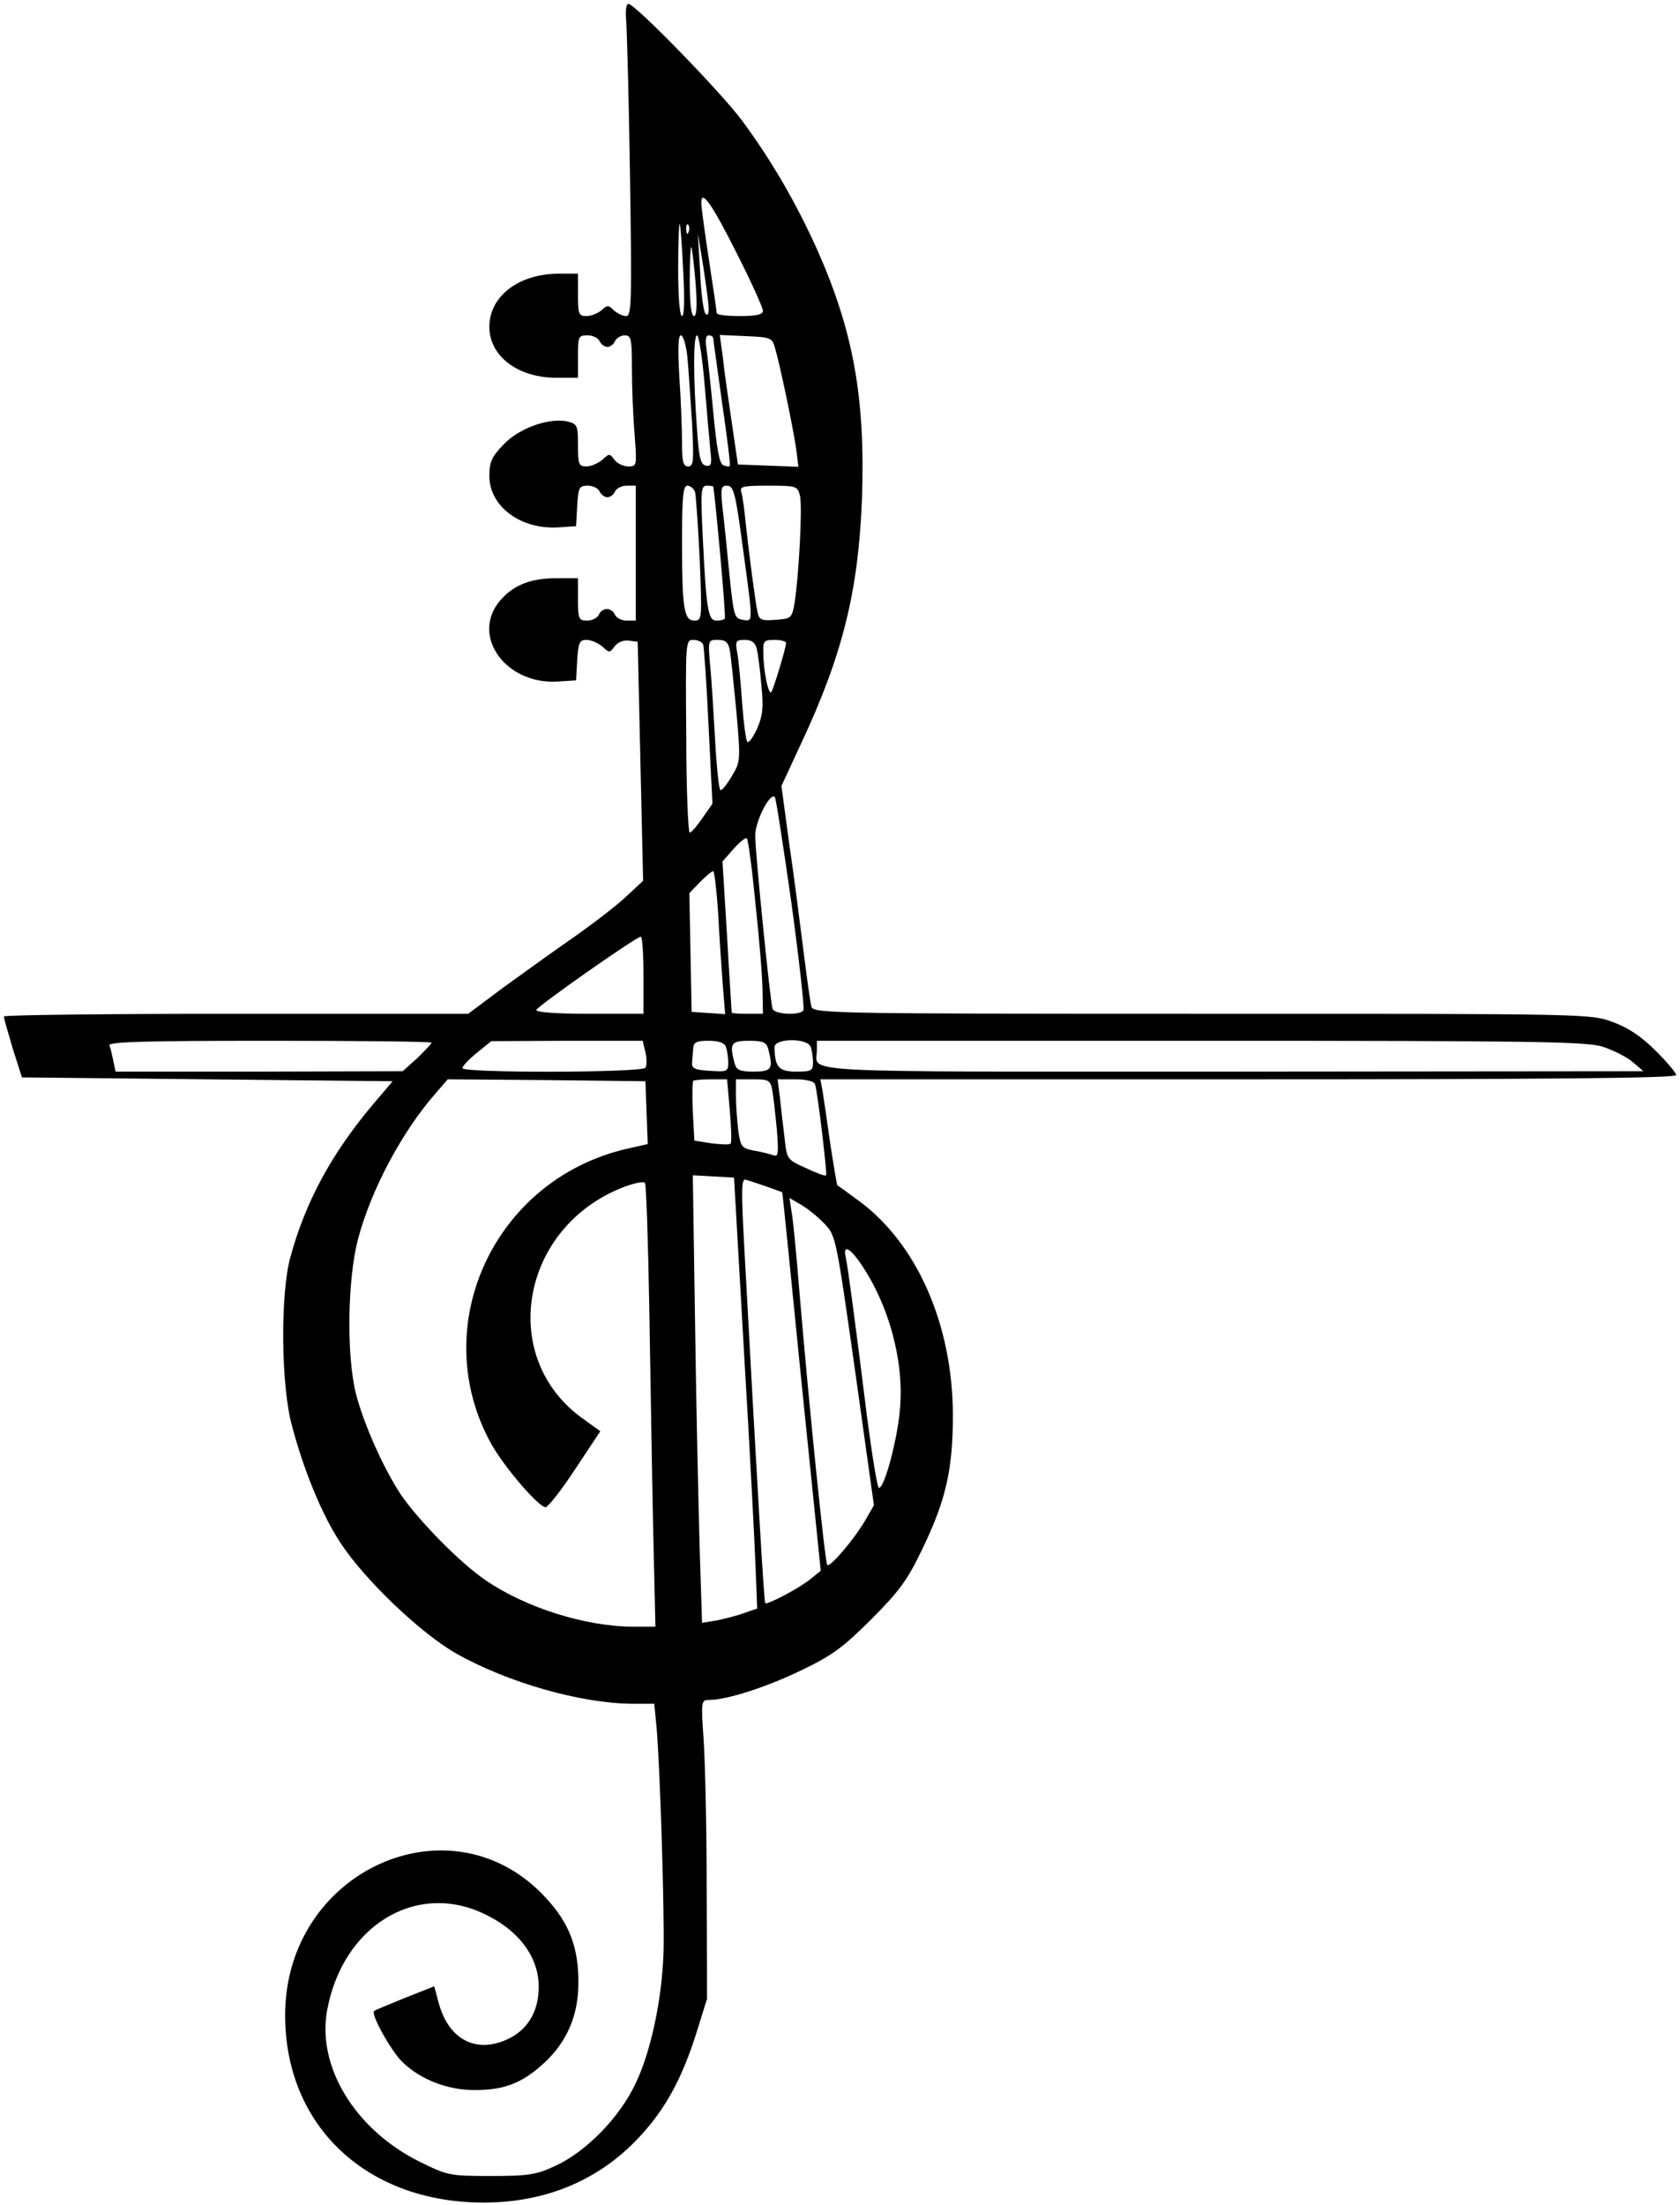 <?xml version="1.0" standalone="no"?>
<!DOCTYPE svg PUBLIC "-//W3C//DTD SVG 20010904//EN"
 "http://www.w3.org/TR/2001/REC-SVG-20010904/DTD/svg10.dtd">
<svg version="1.0" xmlns="http://www.w3.org/2000/svg"
 width="436pt" height="572pt" viewBox="0 0 436 572"
 preserveAspectRatio="xMidYMid meet">

<g transform="translate(0,572) scale(0.1,-0.1)"
fill="#000000" stroke="none">
<path d="M1625 5668 c2 -24 7 -206 10 -405 5 -328 4 -363 -10 -363 -9 0 -23 7
-32 15 -14 14 -17 14 -32 0 -10 -8 -27 -15 -39 -15 -20 0 -22 5 -22 55 l0 55
-52 0 c-103 -1 -178 -59 -178 -138 0 -76 74 -132 174 -132 l56 0 0 55 c0 52 1
55 25 55 14 0 28 -7 31 -15 4 -8 13 -15 20 -15 8 0 17 7 20 15 4 8 15 15 25
15 17 0 19 -8 19 -87 0 -49 3 -125 7 -170 6 -82 6 -83 -17 -83 -12 0 -29 8
-35 17 -13 17 -14 17 -32 0 -11 -9 -29 -17 -41 -17 -20 0 -22 5 -22 55 0 50
-2 55 -25 61 -47 12 -127 -16 -167 -58 -32 -33 -38 -46 -38 -83 0 -79 82 -140
181 -133 l44 3 3 53 c3 48 5 52 28 52 13 0 27 -7 30 -15 4 -8 13 -15 20 -15 8
0 17 7 20 15 4 8 17 15 30 15 l24 0 0 -175 0 -175 -24 0 c-13 0 -26 7 -30 15
-3 8 -12 15 -21 15 -9 0 -18 -7 -21 -15 -4 -8 -17 -15 -30 -15 -22 0 -24 4
-24 55 l0 55 -55 0 c-69 0 -113 -18 -148 -59 -76 -91 16 -218 151 -209 l47 3
3 53 c3 45 6 52 24 52 12 0 30 -8 41 -17 18 -17 19 -17 32 0 8 11 23 17 37 15
l23 -3 7 -310 7 -310 -43 -40 c-23 -22 -84 -69 -135 -105 -52 -36 -134 -95
-185 -132 l-91 -68 -602 0 c-332 0 -603 -3 -603 -7 0 -5 11 -42 23 -83 l24
-75 481 -5 481 -5 -51 -60 c-107 -127 -175 -252 -214 -395 -27 -95 -25 -336 4
-440 31 -116 77 -228 124 -300 61 -95 208 -236 301 -289 134 -76 324 -130 458
-131 l57 0 6 -62 c9 -103 21 -486 18 -583 -4 -122 -33 -259 -73 -341 -41 -87
-127 -175 -206 -212 -52 -24 -70 -27 -169 -27 -107 0 -112 1 -185 37 -167 83
-267 246 -240 393 40 217 227 333 403 252 101 -46 155 -125 145 -212 -6 -58
-38 -100 -91 -120 -78 -30 -144 9 -168 101 l-11 41 -76 -30 c-42 -17 -78 -32
-80 -34 -10 -7 44 -104 73 -132 47 -46 119 -74 190 -73 75 0 122 18 179 71 58
54 88 122 88 206 1 91 -23 155 -83 220 -244 268 -678 74 -678 -303 0 -287 211
-486 515 -486 163 0 302 59 406 172 66 71 109 150 146 267 l28 90 -1 285 c0
157 -4 331 -8 388 -7 100 -6 102 15 102 45 0 148 33 239 77 79 38 108 59 181
132 73 73 94 102 132 181 62 128 80 208 80 350 -1 234 -93 443 -243 554 -30
22 -56 41 -57 41 -1 1 -9 48 -18 106 -8 57 -17 119 -20 137 l-6 32 1111 0
c779 0 1110 3 1110 11 0 6 -24 34 -53 63 -36 36 -71 60 -110 74 -58 22 -58 22
-1067 22 -952 0 -1009 1 -1014 18 -3 9 -12 76 -21 147 -9 72 -25 197 -37 278
l-20 148 51 110 c108 230 149 397 158 635 9 261 -22 434 -116 646 -56 124
-119 232 -195 335 -54 73 -278 303 -295 303 -6 0 -8 -17 -6 -42z m290 -611
c36 -71 65 -136 65 -143 0 -10 -16 -14 -60 -14 -33 0 -60 3 -60 8 0 4 -9 66
-20 137 -11 72 -20 138 -20 149 0 37 29 -5 95 -137z m-142 -39 c4 -73 3 -118
-3 -118 -6 0 -10 50 -10 122 0 67 2 119 4 117 2 -2 6 -57 9 -121z m14 100 c-3
-8 -6 -5 -6 6 -1 11 2 17 5 13 3 -3 4 -12 1 -19z m52 -197 c1 -15 -3 -21 -8
-15 -5 5 -12 54 -14 109 l-6 100 14 -85 c7 -47 14 -96 14 -109z m-34 67 c5
-61 3 -88 -4 -88 -7 0 -11 32 -11 92 0 50 2 89 4 87 2 -2 7 -43 11 -91z m-21
-195 c3 -32 8 -109 12 -170 5 -100 4 -113 -10 -113 -13 0 -16 12 -16 63 0 35
-3 112 -7 170 -4 73 -3 107 4 107 6 0 14 -26 17 -57z m45 -75 c6 -73 13 -150
15 -171 4 -31 1 -38 -12 -35 -14 3 -18 20 -23 93 -10 136 -10 245 0 245 5 0
14 -60 20 -132z m22 125 c0 -5 11 -80 23 -168 13 -88 22 -162 20 -164 -2 -2
-9 -1 -17 2 -10 4 -17 43 -26 139 -7 73 -15 148 -18 166 -3 20 -1 32 6 32 6 0
11 -3 12 -7z m161 -28 c13 -45 46 -203 54 -258 l6 -48 -78 3 -79 3 -16 110
c-9 61 -20 136 -23 168 l-8 58 68 -3 c66 -3 68 -4 76 -33z m-208 -372 c2 -10
8 -89 12 -175 6 -154 6 -158 -14 -158 -27 0 -32 32 -32 206 0 118 3 144 14
144 8 0 17 -8 20 -17z m47 15 c5 -25 34 -340 30 -343 -2 -3 -12 -5 -22 -5 -21
0 -26 28 -35 213 -6 122 -5 137 10 137 9 0 16 -1 17 -2z m77 -160 c27 -198 27
-190 0 -186 -22 3 -24 10 -35 118 -6 63 -14 141 -18 173 -5 51 -4 57 12 57 17
0 22 -19 41 -162z m148 136 c7 -27 -3 -210 -14 -279 -7 -39 -9 -40 -49 -43
-37 -3 -43 0 -47 20 -6 28 -22 150 -31 233 -3 33 -8 68 -11 78 -5 15 3 17 70
17 73 0 76 -1 82 -26z m-251 -386 c2 -7 9 -103 14 -213 l10 -200 -26 -37 c-14
-21 -29 -38 -33 -38 -4 0 -9 113 -9 250 -2 247 -2 250 19 250 11 0 23 -6 25
-12z m69 -15 c3 -16 10 -86 17 -158 11 -127 11 -131 -11 -167 -12 -21 -25 -38
-30 -38 -4 0 -10 57 -14 128 -4 70 -9 157 -13 195 -6 67 -5 67 20 67 20 0 27
-6 31 -27z m70 4 c3 -13 9 -56 12 -96 6 -57 3 -79 -11 -111 -10 -22 -21 -37
-25 -35 -4 2 -10 48 -14 102 -4 54 -9 113 -13 131 -5 29 -3 32 20 32 18 0 27
-7 31 -23z m76 15 c0 -12 -31 -115 -38 -127 -7 -11 -21 53 -21 103 -1 29 2 32
29 32 17 0 30 -4 30 -8z m14 -675 c20 -147 34 -272 31 -278 -9 -14 -75 -11
-80 4 -6 17 -45 404 -45 449 0 38 39 114 51 100 3 -4 22 -128 43 -275z m-93
-5 c10 -92 18 -193 18 -224 l1 -58 -40 0 c-22 0 -40 1 -41 3 0 1 -6 90 -12
197 l-12 195 29 33 c16 18 31 30 34 27 4 -3 14 -81 23 -173z m-97 -24 c3 -62
9 -146 12 -186 l6 -73 -43 3 -44 3 -3 154 -3 154 28 29 c15 15 30 28 34 28 3
0 9 -51 13 -112z m-194 -158 l0 -100 -141 0 c-86 0 -139 4 -137 10 3 10 258
189 271 190 4 0 7 -45 7 -100z m-550 -175 c0 -3 -17 -20 -37 -40 l-38 -34
-372 -1 -373 0 -6 28 c-3 15 -7 33 -10 40 -3 9 85 12 416 12 231 0 420 -2 420
-5z m555 -25 c4 -16 4 -34 0 -40 -8 -13 -475 -14 -475 -1 0 5 17 23 38 40 l37
30 197 1 196 0 7 -30z m209 14 c3 -9 6 -27 6 -40 0 -24 -3 -25 -47 -22 -39 2
-48 6 -47 21 1 9 2 26 3 37 1 16 8 20 40 20 26 0 41 -5 45 -16z m110 -6 c13
-51 9 -58 -38 -58 -37 0 -45 4 -50 23 -13 50 -9 57 38 57 37 0 45 -4 50 -22z
m110 6 c3 -9 6 -27 6 -40 0 -22 -4 -24 -44 -24 -45 0 -55 12 -56 63 0 24 85
25 94 1z m2054 1 c28 -9 64 -27 79 -40 l28 -24 -1066 -1 c-1168 0 -1079 -5
-1079 56 l0 24 993 0 c864 0 1000 -2 1045 -15z m-2480 -171 l3 -82 -53 -12
c-346 -79 -522 -461 -353 -766 35 -62 123 -164 141 -164 6 0 41 44 77 99 l65
98 -43 31 c-225 158 -165 500 105 603 27 10 51 15 54 10 3 -4 8 -149 11 -322
3 -173 7 -430 10 -571 l6 -258 -56 0 c-125 0 -280 49 -384 120 -67 45 -175
156 -221 223 -46 70 -97 185 -117 264 -24 101 -21 295 6 398 34 129 115 280
201 378 l32 37 257 -2 256 -3 3 -81z m216 5 c4 -44 5 -83 2 -86 -3 -3 -25 -2
-50 1 l-44 7 -4 75 c-2 42 -1 78 1 80 2 2 23 4 46 4 l42 0 7 -81z m110 54 c3
-16 8 -61 12 -102 5 -64 4 -73 -9 -68 -9 3 -31 9 -50 12 -32 6 -35 10 -41 52
-3 25 -6 65 -6 89 l0 44 44 0 c40 0 45 -2 50 -27z m111 15 c7 -20 32 -233 29
-237 -2 -3 -26 6 -53 19 -49 22 -49 23 -55 79 -4 31 -9 77 -12 104 l-6 47 46
0 c28 0 48 -5 51 -12z m-184 -698 c15 -250 28 -502 30 -559 l4 -104 -35 -12
c-19 -7 -51 -15 -71 -19 l-37 -6 -6 187 c-3 104 -9 365 -12 581 l-6 393 53 -3
54 -3 26 -455z m52 434 c26 -9 47 -17 47 -17 1 -1 23 -222 50 -492 l50 -490
-26 -21 c-29 -24 -113 -68 -118 -63 -3 4 -17 234 -55 934 -7 133 -7 165 3 165
1 0 23 -7 49 -16z m157 -99 c29 -30 30 -35 79 -380 l49 -350 -23 -40 c-28 -48
-91 -122 -98 -115 -6 6 -48 419 -72 705 -8 99 -17 195 -21 213 l-5 34 31 -18
c17 -10 44 -32 60 -49z m93 -102 c73 -106 113 -251 103 -375 -6 -78 -40 -208
-55 -208 -4 0 -17 80 -30 178 -29 233 -50 392 -56 420 -8 33 9 27 38 -15z"/>
</g>
</svg>
